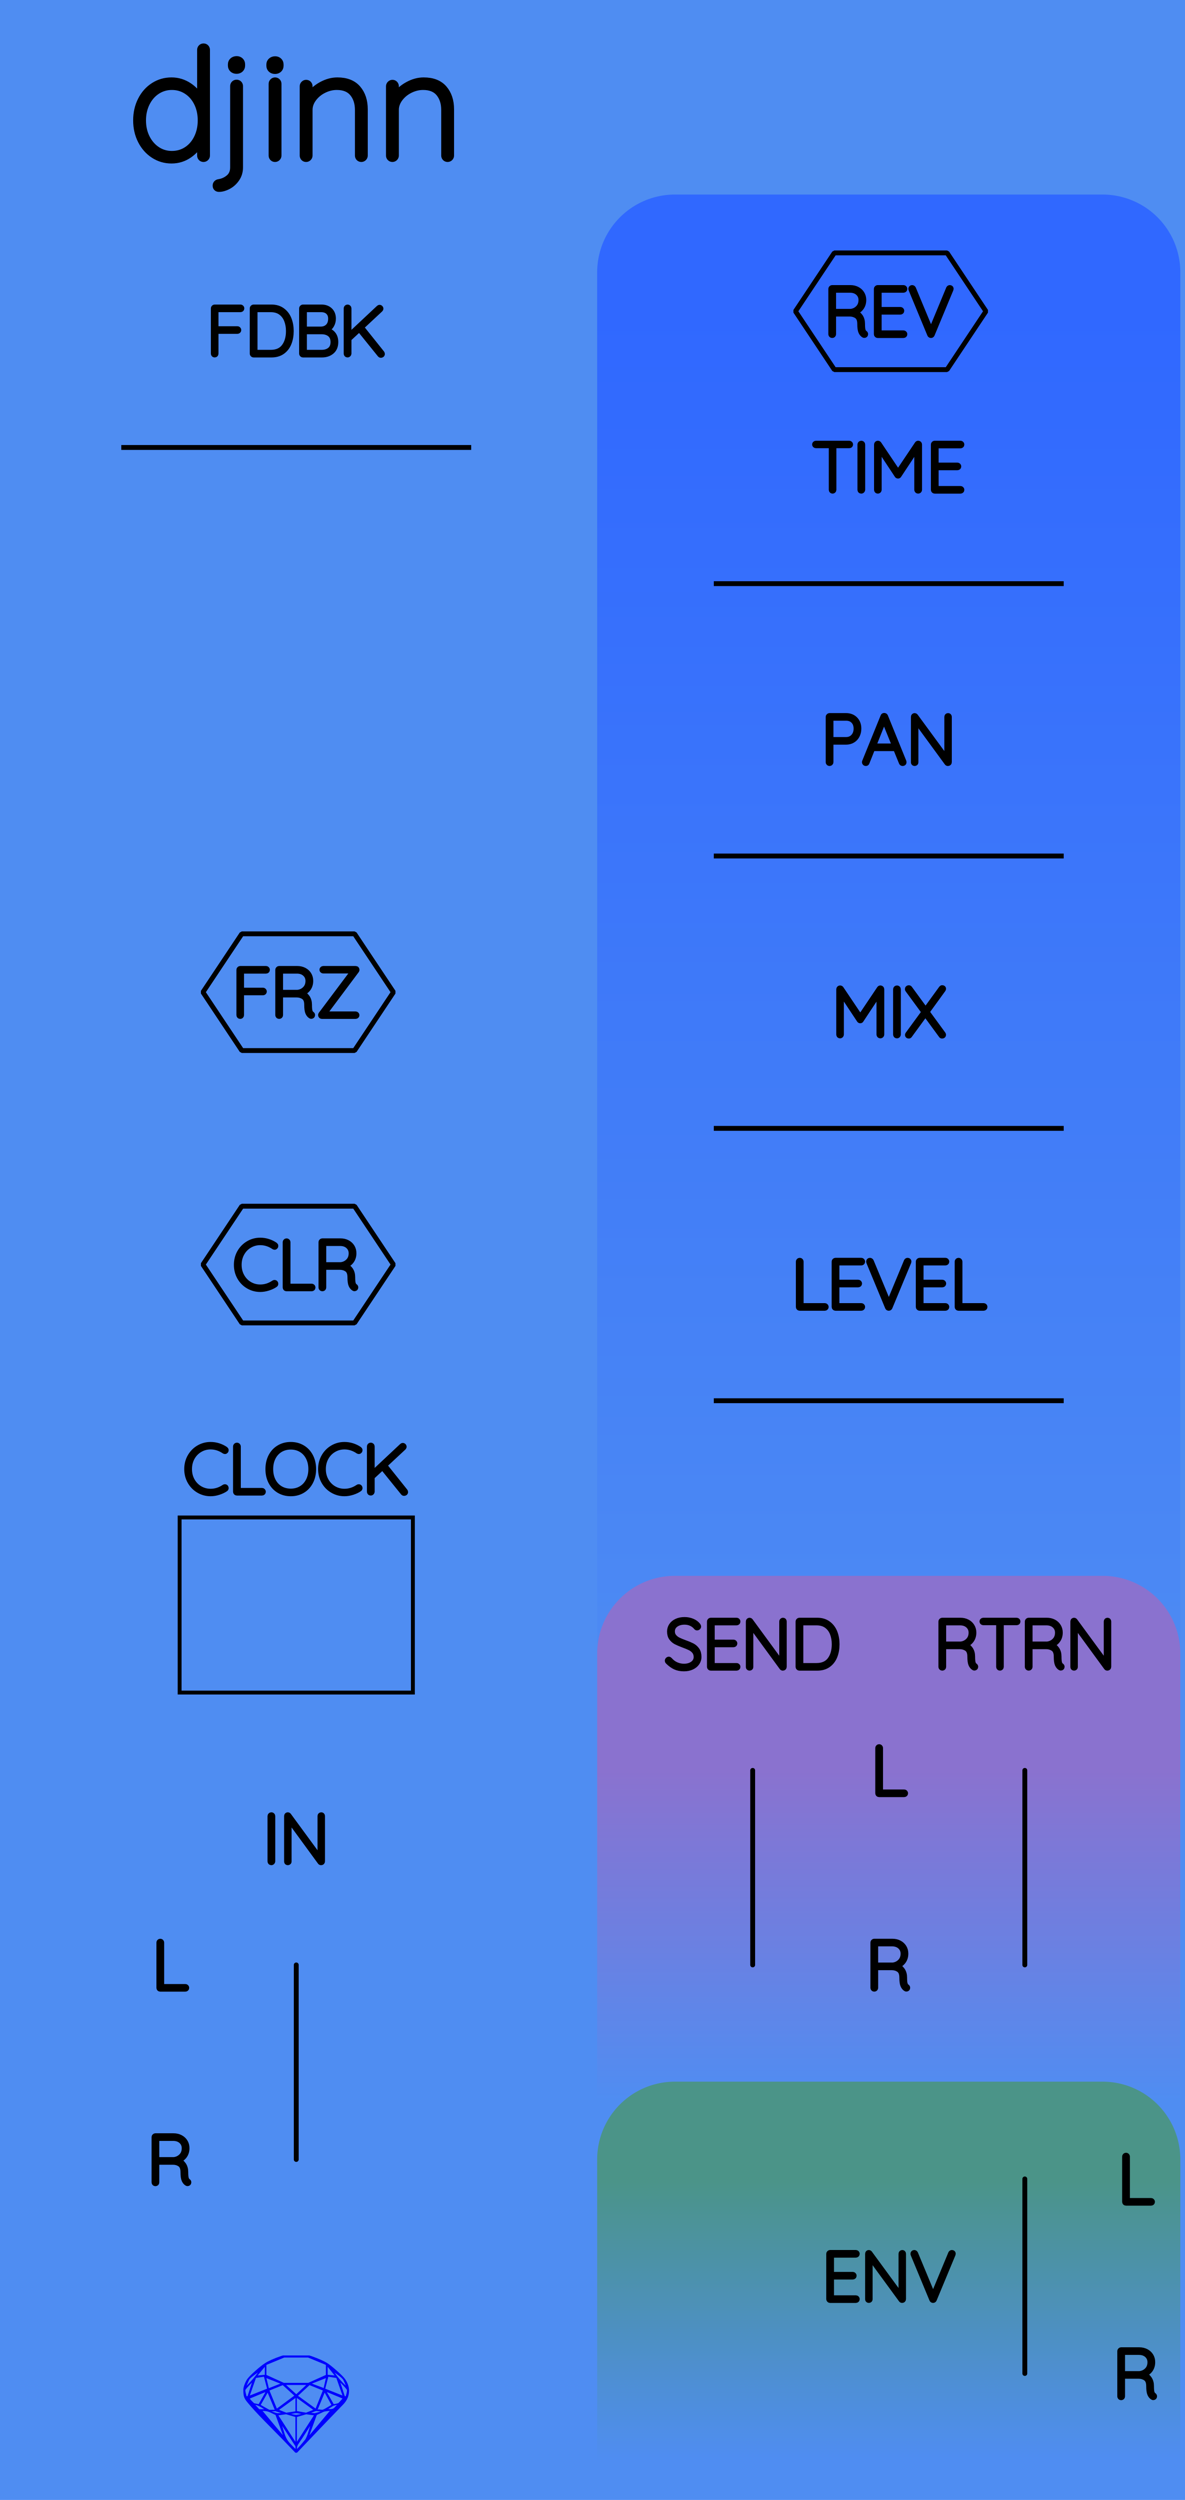 <?xml version="1.0" encoding="utf-8"?>
<svg xmlns="http://www.w3.org/2000/svg" width="60.96mm" height="128.50mm" viewBox="0 0 60.96 128.50">
    <g id="PanelLayer">
        <defs>
            <linearGradient id="gradient_controls" x1="0" y1="16" x2="0" y2="91" gradientUnits="userSpaceOnUse">
                <stop style="stop-color:#3068ff;stop-opacity:1;" offset="0" />
                <stop style="stop-color:#4f8df2;stop-opacity:1;" offset="1" />
            </linearGradient>
            <linearGradient id="gradient_send_return" x1="0" y1="91" x2="0" y2="108" gradientUnits="userSpaceOnUse">
                <stop style="stop-color:#8a72cf;stop-opacity:1;" offset="0" />
                <stop style="stop-color:#4f8df2;stop-opacity:1;" offset="1" />
            </linearGradient>
            <linearGradient id="gradient_env" x1="0" y1="112" x2="0" y2="126.5" gradientUnits="userSpaceOnUse">
                <stop style="stop-color:#4b9488;stop-opacity:1;" offset="0" />
                <stop style="stop-color:#4f8df2;stop-opacity:1;" offset="1" />
            </linearGradient>
        </defs>
        <rect id="border_rect" width="60.96" height="128.5" x="0" y="0" style="display:inline;fill:#4f8df2;fill-opacity:1;stroke:none;" />
        <path id="controls_art" d="M 30.72,91.00 L 30.72,14.00 A 4 4 0 0 1 34.72 10 L 56.72,10.00 A 4 4 0 0 1 60.72 14 L 60.72,10.00 L 60.72,91.00 z" style="fill:url(#gradient_controls);fill-opacity:1;stroke-width:0;" />
        <path id="send_return_art" d="M 30.72,108.00 L 30.72,85.00 A 4 4 0 0 1 34.72 81 L 56.72,81.00 A 4 4 0 0 1 60.72 85 L 60.72,81.00 L 60.72,108.00 z" style="fill:url(#gradient_send_return);fill-opacity:1;stroke-width:0;" />
        <path id="env_art" d="M 30.72,126.50 L 30.72,111.00 A 4 4 0 0 1 34.72 107 L 56.72,107.00 A 4 4 0 0 1 60.72 111 L 60.72,107.00 L 60.72,126.50 z" style="fill:url(#gradient_env);fill-opacity:1;stroke-width:0;" />
        <path id="model_name" d="M10.626 2.563V7.996Q10.626 8.058 10.579 8.105Q10.533 8.151 10.471 8.151Q10.401 8.151 10.358 8.105Q10.316 8.058 10.316 7.996V7.259Q10.129 7.67 9.726 7.949Q9.322 8.229 8.825 8.229Q8.321 8.229 7.91 7.961Q7.498 7.693 7.262 7.228Q7.025 6.762 7.025 6.188Q7.025 5.613 7.262 5.148Q7.498 4.682 7.91 4.418Q8.321 4.154 8.825 4.154Q9.307 4.154 9.718 4.426Q10.129 4.698 10.316 5.132V2.563Q10.316 2.501 10.358 2.455Q10.401 2.408 10.471 2.408Q10.541 2.408 10.583 2.455Q10.626 2.501 10.626 2.563ZM10.347 6.188Q10.347 5.691 10.153 5.295Q9.959 4.899 9.613 4.674Q9.268 4.449 8.841 4.449Q8.422 4.449 8.076 4.674Q7.731 4.899 7.533 5.299Q7.335 5.699 7.335 6.188Q7.335 6.684 7.533 7.08Q7.731 7.476 8.073 7.705Q8.414 7.934 8.841 7.934Q9.276 7.934 9.617 7.709Q9.959 7.484 10.153 7.084Q10.347 6.684 10.347 6.188ZM11.115 9.548V9.533Q11.115 9.478 11.154 9.436Q11.193 9.393 11.255 9.385Q11.557 9.339 11.786 9.145Q12.015 8.951 12.015 8.601V4.426Q12.015 4.364 12.058 4.317Q12.101 4.271 12.171 4.271Q12.24 4.271 12.283 4.317Q12.326 4.364 12.326 4.426V8.601Q12.326 8.927 12.155 9.176Q11.984 9.424 11.736 9.556Q11.488 9.688 11.262 9.688Q11.193 9.688 11.154 9.649Q11.115 9.61 11.115 9.548ZM11.899 3.37V3.308Q11.899 3.2 11.976 3.13Q12.054 3.06 12.178 3.06Q12.287 3.06 12.361 3.13Q12.434 3.2 12.434 3.308V3.37Q12.434 3.479 12.361 3.549Q12.287 3.619 12.171 3.619Q12.046 3.619 11.973 3.549Q11.899 3.479 11.899 3.37ZM14.15 8.151Q14.08 8.151 14.037 8.105Q13.994 8.058 13.994 7.996V4.31Q13.994 4.247 14.041 4.201Q14.088 4.154 14.15 4.154Q14.219 4.154 14.262 4.201Q14.305 4.247 14.305 4.31V7.996Q14.305 8.058 14.258 8.105Q14.212 8.151 14.15 8.151ZM13.878 3.378V3.316Q13.878 3.207 13.956 3.138Q14.033 3.068 14.157 3.068Q14.266 3.068 14.34 3.138Q14.413 3.207 14.413 3.316V3.378Q14.413 3.487 14.34 3.557Q14.266 3.627 14.15 3.627Q14.025 3.627 13.952 3.557Q13.878 3.487 13.878 3.378ZM18.744 5.621V7.996Q18.744 8.058 18.698 8.105Q18.651 8.151 18.589 8.151Q18.519 8.151 18.476 8.105Q18.434 8.058 18.434 7.996V5.652Q18.434 5.124 18.158 4.787Q17.883 4.449 17.324 4.449Q16.982 4.449 16.652 4.612Q16.323 4.775 16.113 5.055Q15.904 5.334 15.904 5.652V7.996Q15.904 8.058 15.857 8.105Q15.81 8.151 15.748 8.151Q15.678 8.151 15.636 8.105Q15.593 8.058 15.593 7.996V4.434Q15.593 4.372 15.64 4.325Q15.686 4.278 15.748 4.278Q15.818 4.278 15.861 4.325Q15.904 4.372 15.904 4.434V4.954Q16.129 4.604 16.536 4.379Q16.944 4.154 17.355 4.154Q18.046 4.154 18.395 4.562Q18.744 4.969 18.744 5.621ZM23.183 5.621V7.996Q23.183 8.058 23.137 8.105Q23.09 8.151 23.028 8.151Q22.958 8.151 22.916 8.105Q22.873 8.058 22.873 7.996V5.652Q22.873 5.124 22.598 4.787Q22.322 4.449 21.763 4.449Q21.422 4.449 21.092 4.612Q20.762 4.775 20.552 5.055Q20.343 5.334 20.343 5.652V7.996Q20.343 8.058 20.296 8.105Q20.25 8.151 20.188 8.151Q20.118 8.151 20.075 8.105Q20.032 8.058 20.032 7.996V4.434Q20.032 4.372 20.079 4.325Q20.126 4.278 20.188 4.278Q20.258 4.278 20.3 4.325Q20.343 4.372 20.343 4.434V4.954Q20.568 4.604 20.976 4.379Q21.383 4.154 21.794 4.154Q22.485 4.154 22.834 4.562Q23.183 4.969 23.183 5.621Z" style="display:inline;stroke:#000000;stroke-width:0.35;stroke-linecap:round;stroke-linejoin:bevel" />
        <path id="sapphire_gemstone" d="m 17.955,122.900 q 0,0.342 -0.243,0.631 -0.044,0.052 -0.204,0.215 -0.187,0.19 -0.785,0.813 l -1.444,1.513 q -0.019,0.003 -0.044,0.003 -0.028,0 -0.041,-0.003 -0.083,-0.083 -0.648,-0.675 -0.469,-0.474 -0.934,-0.948 -0.557,-0.568 -0.898,-0.981 -0.132,-0.16 -0.168,-0.298 -0.028,-0.102 -0.028,-0.342 0,-0.11 0.072,-0.289 0.066,-0.165 0.141,-0.265 0.119,-0.157 0.422,-0.424 0.284,-0.251 0.474,-0.375 0.273,-0.179 0.819,-0.367 0.096,-0.033 0.11,-0.033 h 1.361 q 0.011,0 0.105,0.033 0.568,0.201 0.824,0.367 0.165,0.105 0.474,0.378 0.322,0.284 0.422,0.422 0.215,0.295 0.215,0.626 z m -0.168,-0.273 q -0.033,-0.107 -0.135,-0.309 -0.072,-0.094 -0.209,-0.198 -0.119,-0.085 -0.234,-0.171 0.245,0.364 0.579,0.678 z m -0.573,-0.524 -0.358,-0.446 v 0.411 z m 0.637,0.758 q 0,-0.052 -0.342,-0.394 l 0.229,0.703 h 0.05 q 0.063,-0.218 0.063,-0.309 z m -0.232,0.273 -0.317,-0.904 -0.411,-0.063 -0.16,0.615 z m 0.003,0.154 -0.772,-0.32 h -0.03 l 0.345,0.606 q 0.08,-0.003 0.234,-0.047 0.025,-0.014 0.223,-0.24 z m -0.857,-1.05 -0.719,0.284 0.604,0.226 z m 0,-0.163 v -0.515 l -0.918,-0.38 h -1.224 l -0.918,0.38 v 0.515 l 0.898,0.408 h 1.254 z m 0.573,1.538 q -0.069,0.011 -0.198,0.052 -0.085,0.055 -0.259,0.163 0.019,0 0.063,0.003 0.041,0 0.063,0 0.119,0 0.19,-0.069 0.072,-0.072 0.141,-0.149 z m -0.289,0.003 -0.347,-0.631 -0.364,0.879 q 0.025,-0.017 0.066,-0.017 0.03,0 0.085,0.011 0.058,0.008 0.088,0.008 0.05,0 0.229,-0.107 0.229,-0.138 0.243,-0.143 z m -0.441,-0.741 -0.684,-0.276 -0.593,0.548 0.904,0.656 z m -0.854,-0.284 h -1.036 l 0.524,0.474 z m 0.75,1.367 q -0.229,-0.03 -0.229,-0.03 -0.036,0 -0.273,0.094 l 0.19,0.019 q 0.011,0 0.311,-0.083 z m -0.389,-0.088 -0.843,-0.612 v 0.675 l 0.471,0.083 z m 0.854,0.05 q -0.099,0.006 -0.295,0.039 -0.011,0.003 -0.378,0.176 -0.13,0.347 -0.38,1.042 z m -2.544,-1.397 -0.719,-0.284 0.124,0.518 z m -0.802,-0.455 v -0.411 l -0.367,0.446 z m 1.516,1.072 -0.593,-0.54 -0.684,0.276 0.38,0.929 z m 0.369,0.943 q -0.033,-0.003 -0.135,-0.025 -0.085,-0.017 -0.138,-0.017 -0.052,0 -0.138,0.017 -0.102,0.022 -0.135,0.025 0.265,0.047 0.273,0.047 0.008,0 0.273,-0.047 z m -0.309,-0.138 v -0.686 l -0.843,0.612 0.372,0.146 z m 0.951,0.207 -0.397,-0.055 -0.48,0.141 v 1.276 z m -2.888,-2.202 q -0.119,0.085 -0.234,0.174 -0.146,0.107 -0.209,0.196 -0.044,0.105 -0.135,0.314 0.369,-0.364 0.579,-0.684 z m 0.477,0.832 -0.16,-0.615 -0.411,0.063 -0.317,0.904 z m 0.394,1.083 -0.364,-0.879 -0.356,0.631 q 0.435,0.251 0.452,0.251 0.091,0 0.267,-0.003 z m 1.822,0.83 q -0.132,0.212 -0.405,0.634 -0.077,0.107 -0.22,0.328 -0.058,0.105 -0.055,0.226 0.16,-0.152 0.433,-0.496 0.077,-0.13 0.141,-0.339 0.055,-0.176 0.107,-0.353 z m -1.494,-0.661 -0.27,-0.088 -0.008,-0.011 q -0.025,0 -0.107,0.011 -0.066,0.006 -0.107,0.006 0.273,0.091 0.311,0.091 0.025,0 0.182,-0.008 z m -0.81,-1.064 h -0.03 l -0.772,0.32 q 0.066,0.097 0.223,0.24 0.077,0.014 0.234,0.047 z m -0.689,-0.502 q -0.342,0.347 -0.342,0.394 0,0.08 0.063,0.309 h 0.05 z m 2.235,3.045 v -1.276 l -0.48,-0.141 -0.397,0.055 z m -1.607,-1.676 q -0.256,-0.182 -0.458,-0.223 0.066,0.077 0.204,0.223 z m 1.61,2.045 v -0.138 l -0.684,-1.05 q 0.052,0.176 0.107,0.353 0.063,0.209 0.141,0.339 0.069,0.119 0.204,0.259 0.116,0.119 0.232,0.237 z m -0.645,-0.706 q -0.116,-0.328 -0.38,-1.042 -0.135,-0.066 -0.273,-0.13 -0.16,-0.072 -0.289,-0.072 -0.052,0 -0.11,-0.014 z" style="stroke-width:0;fill:#0000ff;stroke:#2e2114;stroke-linecap:square;stroke-opacity:1" />
        <path d="M9.608 102.178Q9.608 102.21 9.587 102.229Q9.566 102.249 9.537 102.249H8.243Q8.211 102.249 8.191 102.228Q8.172 102.207 8.172 102.178V99.85Q8.172 99.822 8.193 99.801Q8.214 99.779 8.246 99.779Q8.278 99.779 8.299 99.801Q8.32 99.822 8.32 99.85V102.108H9.537Q9.566 102.108 9.587 102.129Q9.608 102.15 9.608 102.178Z" style="stroke:#000000;stroke-width:0.25;stroke-linecap:round;stroke-linejoin:bevel" />
        <path d="M9.717 112.175Q9.717 112.207 9.698 112.226Q9.678 112.245 9.65 112.245Q9.629 112.245 9.618 112.238Q9.523 112.185 9.467 112.06Q9.41 111.935 9.41 111.649Q9.41 111.36 9.255 111.252Q9.1 111.145 8.895 111.145H8.07V112.178Q8.07 112.207 8.049 112.228Q8.027 112.249 7.996 112.249Q7.964 112.249 7.943 112.228Q7.922 112.207 7.922 112.178V109.85Q7.922 109.822 7.943 109.801Q7.964 109.779 7.992 109.779H8.923Q9.128 109.779 9.287 109.862Q9.446 109.945 9.534 110.09Q9.622 110.234 9.622 110.418Q9.622 110.654 9.497 110.824Q9.371 110.993 9.17 111.053Q9.34 111.106 9.449 111.263Q9.558 111.42 9.558 111.649Q9.558 111.885 9.588 111.979Q9.618 112.072 9.678 112.111Q9.717 112.136 9.717 112.175ZM8.941 111.004Q9.163 110.982 9.319 110.827Q9.474 110.672 9.474 110.421Q9.474 110.203 9.319 110.062Q9.163 109.921 8.906 109.921H8.07V111.004Z" style="stroke:#000000;stroke-width:0.25;stroke-linecap:round;stroke-linejoin:bevel" />
        <path d="M 15.24,101.00 L 15.24,111.00 " style="stroke:#000000;stroke-width:0.25;stroke-linecap:round;stroke-linejoin:bevel;stroke-dasharray:none" fill="none" />
        <path d="M13.961 95.749Q13.926 95.749 13.906 95.728Q13.887 95.707 13.887 95.675V93.353Q13.887 93.322 13.908 93.301Q13.929 93.279 13.961 93.279Q13.993 93.279 14.014 93.301Q14.035 93.322 14.035 93.353V95.675Q14.032 95.707 14.011 95.728Q13.989 95.749 13.961 95.749ZM16.593 93.346V95.671Q16.593 95.71 16.572 95.729Q16.551 95.749 16.519 95.749Q16.483 95.749 16.462 95.721L14.875 93.551V95.689Q14.875 95.714 14.855 95.731Q14.836 95.749 14.808 95.749Q14.776 95.749 14.758 95.731Q14.741 95.714 14.741 95.689V93.35Q14.741 93.315 14.76 93.297Q14.78 93.279 14.804 93.279Q14.836 93.279 14.857 93.304L16.459 95.488V93.346Q16.459 93.318 16.478 93.299Q16.498 93.279 16.526 93.279Q16.558 93.279 16.575 93.299Q16.593 93.318 16.593 93.346Z" style="stroke:#000000;stroke-width:0.25;stroke-linecap:round;stroke-linejoin:bevel" />
        <path d="M 38.72,91.00 L 38.72,101.00 " style="stroke:#000000;stroke-width:0.25;stroke-linecap:round;stroke-linejoin:bevel;stroke-dasharray:none" fill="none" />
        <path d="M34.346 85.414Q34.324 85.392 34.324 85.361Q34.324 85.333 34.349 85.306Q34.374 85.28 34.402 85.28Q34.434 85.28 34.462 85.311Q34.6 85.474 34.788 85.558Q34.977 85.643 35.185 85.643Q35.457 85.643 35.633 85.513Q35.81 85.382 35.81 85.167Q35.806 84.997 35.718 84.888Q35.63 84.779 35.501 84.713Q35.372 84.648 35.15 84.567Q34.907 84.475 34.771 84.405Q34.635 84.334 34.538 84.204Q34.441 84.073 34.441 83.862Q34.441 83.689 34.536 83.547Q34.631 83.406 34.808 83.325Q34.984 83.244 35.217 83.244Q35.425 83.244 35.612 83.32Q35.799 83.396 35.908 83.533Q35.944 83.583 35.944 83.608Q35.944 83.636 35.917 83.659Q35.891 83.682 35.859 83.682Q35.831 83.682 35.813 83.66Q35.714 83.533 35.559 83.459Q35.404 83.385 35.217 83.385Q34.949 83.385 34.771 83.512Q34.593 83.639 34.593 83.858Q34.593 84.01 34.679 84.115Q34.765 84.221 34.896 84.287Q35.026 84.352 35.22 84.422Q35.467 84.511 35.612 84.585Q35.757 84.659 35.859 84.8Q35.961 84.941 35.961 85.174Q35.961 85.336 35.866 85.477Q35.771 85.618 35.593 85.701Q35.414 85.784 35.185 85.784Q34.924 85.784 34.73 85.694Q34.536 85.604 34.346 85.414ZM37.965 85.678Q37.965 85.71 37.944 85.729Q37.923 85.749 37.895 85.749H36.565Q36.536 85.749 36.515 85.728Q36.494 85.707 36.494 85.678V83.35Q36.494 83.322 36.515 83.301Q36.536 83.279 36.565 83.279H37.895Q37.923 83.279 37.944 83.301Q37.965 83.322 37.965 83.35Q37.965 83.382 37.944 83.401Q37.923 83.421 37.895 83.421H36.642V84.405H37.736Q37.764 84.405 37.785 84.426Q37.806 84.447 37.806 84.475Q37.806 84.507 37.785 84.526Q37.764 84.546 37.736 84.546H36.642V85.608H37.895Q37.923 85.608 37.944 85.629Q37.965 85.65 37.965 85.678ZM40.346 83.346V85.671Q40.346 85.71 40.325 85.729Q40.304 85.749 40.272 85.749Q40.237 85.749 40.216 85.721L38.628 83.551V85.689Q38.628 85.714 38.609 85.731Q38.59 85.749 38.561 85.749Q38.529 85.749 38.512 85.731Q38.494 85.714 38.494 85.689V83.35Q38.494 83.315 38.514 83.297Q38.533 83.279 38.558 83.279Q38.59 83.279 38.611 83.304L40.212 85.488V83.346Q40.212 83.318 40.232 83.299Q40.251 83.279 40.279 83.279Q40.311 83.279 40.329 83.299Q40.346 83.318 40.346 83.346ZM43.063 84.514Q43.063 84.863 42.952 85.142Q42.84 85.421 42.611 85.585Q42.382 85.749 42.04 85.749H41.122Q41.094 85.749 41.073 85.728Q41.052 85.707 41.052 85.678V83.35Q41.052 83.322 41.073 83.301Q41.094 83.279 41.122 83.279H42.04Q42.378 83.279 42.609 83.449Q42.84 83.618 42.952 83.898Q43.063 84.179 43.063 84.514ZM42.914 84.514Q42.914 84.214 42.818 83.966Q42.721 83.717 42.518 83.569Q42.315 83.421 42.004 83.421H41.2V85.608H42.004Q42.463 85.608 42.689 85.306Q42.914 85.004 42.914 84.514Z" style="stroke:#000000;stroke-width:0.25;stroke-linecap:round;stroke-linejoin:bevel" />
        <path d="M 52.72,91.00 L 52.72,101.00 " style="stroke:#000000;stroke-width:0.25;stroke-linecap:round;stroke-linejoin:bevel;stroke-dasharray:none" fill="none" />
        <path d="M50.196 85.675Q50.196 85.707 50.176 85.726Q50.157 85.745 50.129 85.745Q50.108 85.745 50.097 85.738Q50.002 85.685 49.945 85.56Q49.889 85.435 49.889 85.149Q49.889 84.86 49.734 84.752Q49.578 84.645 49.374 84.645H48.548V85.678Q48.548 85.707 48.527 85.728Q48.506 85.749 48.474 85.749Q48.443 85.749 48.421 85.728Q48.4 85.707 48.4 85.678V83.35Q48.4 83.322 48.421 83.301Q48.443 83.279 48.471 83.279H49.402Q49.607 83.279 49.766 83.362Q49.924 83.445 50.012 83.59Q50.101 83.734 50.101 83.918Q50.101 84.154 49.975 84.324Q49.85 84.493 49.649 84.553Q49.818 84.606 49.928 84.763Q50.037 84.92 50.037 85.149Q50.037 85.385 50.067 85.479Q50.097 85.572 50.157 85.611Q50.196 85.636 50.196 85.675ZM49.42 84.504Q49.642 84.482 49.797 84.327Q49.953 84.172 49.953 83.921Q49.953 83.703 49.797 83.562Q49.642 83.421 49.385 83.421H48.548V84.504ZM52.369 83.346Q52.369 83.378 52.35 83.396Q52.33 83.413 52.298 83.413H51.512V85.678Q51.512 85.707 51.491 85.728Q51.469 85.749 51.441 85.749Q51.409 85.749 51.39 85.728Q51.371 85.707 51.371 85.678V83.413H50.584Q50.556 83.413 50.535 83.394Q50.513 83.375 50.513 83.346Q50.513 83.318 50.535 83.299Q50.556 83.279 50.584 83.279H52.298Q52.327 83.279 52.348 83.299Q52.369 83.318 52.369 83.346ZM54.641 85.675Q54.641 85.707 54.621 85.726Q54.602 85.745 54.574 85.745Q54.553 85.745 54.542 85.738Q54.447 85.685 54.39 85.56Q54.334 85.435 54.334 85.149Q54.334 84.86 54.179 84.752Q54.023 84.645 53.819 84.645H52.993V85.678Q52.993 85.707 52.972 85.728Q52.951 85.749 52.919 85.749Q52.888 85.749 52.866 85.728Q52.845 85.707 52.845 85.678V83.35Q52.845 83.322 52.866 83.301Q52.888 83.279 52.916 83.279H53.847Q54.052 83.279 54.211 83.362Q54.369 83.445 54.457 83.59Q54.546 83.734 54.546 83.918Q54.546 84.154 54.42 84.324Q54.295 84.493 54.094 84.553Q54.263 84.606 54.373 84.763Q54.482 84.92 54.482 85.149Q54.482 85.385 54.512 85.479Q54.542 85.572 54.602 85.611Q54.641 85.636 54.641 85.675ZM53.865 84.504Q54.087 84.482 54.242 84.327Q54.398 84.172 54.398 83.921Q54.398 83.703 54.242 83.562Q54.087 83.421 53.83 83.421H52.993V84.504ZM57.04 83.346V85.671Q57.04 85.71 57.019 85.729Q56.997 85.749 56.966 85.749Q56.93 85.749 56.909 85.721L55.322 83.551V85.689Q55.322 85.714 55.302 85.731Q55.283 85.749 55.255 85.749Q55.223 85.749 55.205 85.731Q55.188 85.714 55.188 85.689V83.35Q55.188 83.315 55.207 83.297Q55.227 83.279 55.251 83.279Q55.283 83.279 55.304 83.304L56.906 85.488V83.346Q56.906 83.318 56.925 83.299Q56.944 83.279 56.973 83.279Q57.005 83.279 57.022 83.299Q57.04 83.318 57.04 83.346Z" style="stroke:#000000;stroke-width:0.25;stroke-linecap:round;stroke-linejoin:bevel" />
        <path d="M46.588 92.178Q46.588 92.21 46.567 92.229Q46.545 92.249 46.517 92.249H45.223Q45.191 92.249 45.171 92.228Q45.152 92.207 45.152 92.178V89.85Q45.152 89.822 45.173 89.801Q45.194 89.779 45.226 89.779Q45.258 89.779 45.279 89.801Q45.3 89.822 45.3 89.85V92.108H46.517Q46.545 92.108 46.567 92.129Q46.588 92.15 46.588 92.178Z" style="stroke:#000000;stroke-width:0.25;stroke-linecap:round;stroke-linejoin:bevel" />
        <path d="M46.697 102.175Q46.697 102.207 46.678 102.226Q46.658 102.245 46.63 102.245Q46.609 102.245 46.598 102.238Q46.503 102.185 46.447 102.06Q46.39 101.935 46.39 101.649Q46.39 101.36 46.235 101.252Q46.08 101.145 45.875 101.145H45.05V102.178Q45.05 102.207 45.029 102.228Q45.007 102.249 44.976 102.249Q44.944 102.249 44.923 102.228Q44.902 102.207 44.902 102.178V99.85Q44.902 99.822 44.923 99.801Q44.944 99.779 44.972 99.779H45.903Q46.108 99.779 46.267 99.862Q46.426 99.945 46.514 100.09Q46.602 100.234 46.602 100.418Q46.602 100.654 46.477 100.824Q46.352 100.993 46.15 101.053Q46.32 101.106 46.429 101.263Q46.538 101.42 46.538 101.649Q46.538 101.885 46.568 101.979Q46.598 102.072 46.658 102.111Q46.697 102.136 46.697 102.175ZM45.921 101.004Q46.143 100.982 46.299 100.827Q46.454 100.672 46.454 100.421Q46.454 100.203 46.299 100.062Q46.143 99.921 45.886 99.921H45.05V101.004Z" style="stroke:#000000;stroke-width:0.25;stroke-linecap:round;stroke-linejoin:bevel" />
        <path id="env_label" d="M44.101 118.178Q44.101 118.21 44.08 118.229Q44.058 118.249 44.03 118.249H42.7Q42.672 118.249 42.651 118.228Q42.63 118.207 42.63 118.178V115.85Q42.63 115.822 42.651 115.801Q42.672 115.779 42.7 115.779H44.03Q44.058 115.779 44.08 115.801Q44.101 115.822 44.101 115.85Q44.101 115.882 44.08 115.901Q44.058 115.921 44.03 115.921H42.778V116.905H43.871Q43.9 116.905 43.921 116.926Q43.942 116.947 43.942 116.975Q43.942 117.007 43.921 117.026Q43.9 117.046 43.871 117.046H42.778V118.108H44.03Q44.058 118.108 44.08 118.129Q44.101 118.15 44.101 118.178ZM46.482 115.846V118.171Q46.482 118.21 46.461 118.229Q46.44 118.249 46.408 118.249Q46.373 118.249 46.352 118.221L44.764 116.051V118.189Q44.764 118.214 44.745 118.231Q44.725 118.249 44.697 118.249Q44.665 118.249 44.648 118.231Q44.63 118.214 44.63 118.189V115.85Q44.63 115.815 44.649 115.797Q44.669 115.779 44.693 115.779Q44.725 115.779 44.746 115.804L46.348 117.988V115.846Q46.348 115.818 46.367 115.799Q46.387 115.779 46.415 115.779Q46.447 115.779 46.464 115.799Q46.482 115.818 46.482 115.846ZM49.04 115.843Q49.04 115.857 49.033 115.878L48.066 118.203Q48.045 118.249 47.999 118.249Q47.978 118.249 47.958 118.236Q47.939 118.224 47.932 118.203L46.972 115.889Q46.962 115.868 46.962 115.846Q46.962 115.818 46.981 115.799Q47.001 115.779 47.029 115.779Q47.082 115.779 47.106 115.836L48.002 117.991L48.902 115.825Q48.927 115.779 48.969 115.779Q49.001 115.779 49.02 115.797Q49.04 115.815 49.04 115.843Z" style="stroke:#000000;stroke-width:0.25;stroke-linecap:round;stroke-linejoin:bevel" />
        <path d="M 52.72,112.00 L 52.72,122.00 " style="stroke:#000000;stroke-width:0.25;stroke-linecap:round;stroke-linejoin:bevel;stroke-dasharray:none" fill="none" />
        <path d="M59.288 113.178Q59.288 113.21 59.267 113.229Q59.245 113.249 59.217 113.249H57.923Q57.891 113.249 57.871 113.228Q57.852 113.207 57.852 113.178V110.85Q57.852 110.822 57.873 110.801Q57.894 110.779 57.926 110.779Q57.958 110.779 57.979 110.801Q58 110.822 58 110.85V113.108H59.217Q59.245 113.108 59.267 113.129Q59.288 113.15 59.288 113.178Z" style="stroke:#000000;stroke-width:0.25;stroke-linecap:round;stroke-linejoin:bevel" />
        <path d="M59.397 123.175Q59.397 123.207 59.378 123.226Q59.358 123.245 59.33 123.245Q59.309 123.245 59.298 123.238Q59.203 123.185 59.147 123.06Q59.09 122.935 59.09 122.649Q59.09 122.36 58.935 122.252Q58.78 122.145 58.575 122.145H57.75V123.178Q57.75 123.207 57.729 123.228Q57.707 123.249 57.676 123.249Q57.644 123.249 57.623 123.228Q57.602 123.207 57.602 123.178V120.85Q57.602 120.822 57.623 120.801Q57.644 120.779 57.672 120.779H58.603Q58.808 120.779 58.967 120.862Q59.126 120.945 59.214 121.09Q59.302 121.234 59.302 121.418Q59.302 121.654 59.177 121.824Q59.051 121.993 58.85 122.053Q59.02 122.106 59.129 122.263Q59.238 122.42 59.238 122.649Q59.238 122.885 59.268 122.979Q59.298 123.072 59.358 123.111Q59.397 123.136 59.397 123.175ZM58.621 122.004Q58.843 121.982 58.999 121.827Q59.154 121.672 59.154 121.421Q59.154 121.203 58.999 121.062Q58.843 120.921 58.586 120.921H57.75V122.004Z" style="stroke:#000000;stroke-width:0.25;stroke-linecap:round;stroke-linejoin:bevel" />
        <path d="M11.638 74.54Q11.638 74.569 11.624 74.586Q11.603 74.615 11.571 74.615Q11.557 74.615 11.529 74.6Q11.201 74.378 10.834 74.378Q10.537 74.378 10.289 74.525Q10.04 74.671 9.895 74.93Q9.751 75.19 9.751 75.514Q9.751 75.839 9.895 76.098Q10.04 76.357 10.289 76.504Q10.537 76.65 10.834 76.65Q11.204 76.65 11.525 76.431Q11.543 76.417 11.568 76.417Q11.603 76.417 11.624 76.445Q11.638 76.463 11.638 76.488Q11.638 76.523 11.61 76.544Q11.472 76.643 11.255 76.714Q11.038 76.784 10.834 76.784Q10.499 76.784 10.216 76.618Q9.934 76.453 9.768 76.162Q9.603 75.87 9.603 75.514Q9.603 75.158 9.768 74.867Q9.934 74.576 10.216 74.41Q10.499 74.244 10.834 74.244Q11.046 74.244 11.245 74.308Q11.444 74.371 11.606 74.484Q11.638 74.509 11.638 74.54ZM13.55 76.678Q13.55 76.71 13.529 76.729Q13.508 76.749 13.48 76.749H12.185Q12.153 76.749 12.134 76.728Q12.114 76.707 12.114 76.678V74.35Q12.114 74.322 12.136 74.301Q12.157 74.279 12.188 74.279Q12.22 74.279 12.241 74.301Q12.263 74.322 12.263 74.35V76.608H13.48Q13.508 76.608 13.529 76.629Q13.55 76.65 13.55 76.678ZM14.958 76.784Q14.616 76.784 14.348 76.624Q14.079 76.463 13.929 76.174Q13.78 75.885 13.78 75.514Q13.78 75.144 13.929 74.854Q14.079 74.565 14.348 74.405Q14.616 74.244 14.958 74.244Q15.3 74.244 15.568 74.405Q15.836 74.565 15.986 74.854Q16.136 75.144 16.136 75.514Q16.136 75.885 15.986 76.174Q15.836 76.463 15.568 76.624Q15.3 76.784 14.958 76.784ZM14.958 74.385Q14.658 74.385 14.423 74.526Q14.189 74.667 14.058 74.925Q13.928 75.183 13.928 75.514Q13.928 75.846 14.058 76.103Q14.189 76.361 14.423 76.502Q14.658 76.643 14.958 76.643Q15.258 76.643 15.492 76.502Q15.727 76.361 15.857 76.103Q15.988 75.846 15.988 75.514Q15.988 75.183 15.857 74.925Q15.727 74.667 15.492 74.526Q15.258 74.385 14.958 74.385ZM18.524 74.54Q18.524 74.569 18.51 74.586Q18.489 74.615 18.457 74.615Q18.443 74.615 18.415 74.6Q18.087 74.378 17.72 74.378Q17.424 74.378 17.175 74.525Q16.926 74.671 16.782 74.93Q16.637 75.19 16.637 75.514Q16.637 75.839 16.782 76.098Q16.926 76.357 17.175 76.504Q17.424 76.65 17.72 76.65Q18.09 76.65 18.412 76.431Q18.429 76.417 18.454 76.417Q18.489 76.417 18.51 76.445Q18.524 76.463 18.524 76.488Q18.524 76.523 18.496 76.544Q18.359 76.643 18.142 76.714Q17.925 76.784 17.72 76.784Q17.385 76.784 17.103 76.618Q16.82 76.453 16.655 76.162Q16.489 75.87 16.489 75.514Q16.489 75.158 16.655 74.867Q16.82 74.576 17.103 74.41Q17.385 74.244 17.72 74.244Q17.932 74.244 18.131 74.308Q18.33 74.371 18.493 74.484Q18.524 74.509 18.524 74.54ZM20.867 76.692Q20.867 76.731 20.84 76.749Q20.814 76.766 20.786 76.766Q20.757 76.766 20.736 76.742L19.678 75.433L19.149 75.923V76.675Q19.145 76.707 19.124 76.728Q19.103 76.749 19.075 76.749Q19.039 76.749 19.02 76.728Q19.001 76.707 19.001 76.675V74.353Q19.001 74.322 19.022 74.301Q19.043 74.279 19.075 74.279Q19.106 74.279 19.128 74.301Q19.149 74.322 19.149 74.353V75.743L20.673 74.315Q20.694 74.293 20.722 74.293Q20.75 74.293 20.772 74.315Q20.793 74.336 20.793 74.364Q20.793 74.392 20.772 74.413L19.794 75.324L20.849 76.643Q20.867 76.668 20.867 76.692Z" style="stroke:#000000;stroke-width:0.25;stroke-linecap:round;stroke-linejoin:bevel" />
        <rect x="9.24" y="78" width="12" height="9" stroke="black" stroke-width="0.2" fill="none" />
        <path d="M 36.72,30.00 L 54.72,30.00 z " style="stroke:#000000;stroke-width:0.25;stroke-linecap:round;stroke-linejoin:bevel;stroke-dasharray:none" />
        <path d="M43.759 22.846Q43.759 22.878 43.739 22.896Q43.72 22.913 43.688 22.913H42.901V25.178Q42.901 25.206 42.88 25.228Q42.859 25.249 42.831 25.249Q42.799 25.249 42.78 25.228Q42.76 25.206 42.76 25.178V22.913H41.974Q41.945 22.913 41.924 22.894Q41.903 22.875 41.903 22.846Q41.903 22.818 41.924 22.799Q41.945 22.779 41.974 22.779H43.688Q43.716 22.779 43.737 22.799Q43.759 22.818 43.759 22.846ZM44.309 25.249Q44.274 25.249 44.254 25.228Q44.235 25.206 44.235 25.175V22.854Q44.235 22.822 44.256 22.801Q44.277 22.779 44.309 22.779Q44.341 22.779 44.362 22.801Q44.383 22.822 44.383 22.854V25.175Q44.379 25.206 44.358 25.228Q44.337 25.249 44.309 25.249ZM47.307 22.85V25.178Q47.307 25.206 47.285 25.228Q47.262 25.249 47.233 25.249Q47.202 25.249 47.181 25.228Q47.159 25.206 47.159 25.178V23.069L46.249 24.445Q46.231 24.473 46.2 24.473Q46.161 24.473 46.143 24.445L45.23 23.065V25.178Q45.23 25.206 45.209 25.228Q45.187 25.249 45.159 25.249Q45.127 25.249 45.108 25.228Q45.089 25.206 45.089 25.178V22.85Q45.089 22.825 45.108 22.802Q45.127 22.779 45.156 22.779Q45.201 22.779 45.223 22.811L46.2 24.265L47.177 22.811Q47.205 22.772 47.244 22.779Q47.272 22.783 47.29 22.802Q47.307 22.822 47.307 22.85ZM49.484 25.178Q49.484 25.21 49.463 25.229Q49.442 25.249 49.414 25.249H48.084Q48.055 25.249 48.034 25.228Q48.013 25.206 48.013 25.178V22.85Q48.013 22.822 48.034 22.801Q48.055 22.779 48.084 22.779H49.414Q49.442 22.779 49.463 22.801Q49.484 22.822 49.484 22.85Q49.484 22.882 49.463 22.901Q49.442 22.921 49.414 22.921H48.161V23.905H49.255Q49.283 23.905 49.304 23.926Q49.325 23.947 49.325 23.975Q49.325 24.007 49.304 24.026Q49.283 24.046 49.255 24.046H48.161V25.108H49.414Q49.442 25.108 49.463 25.129Q49.484 25.15 49.484 25.178Z" style="stroke:#000000;stroke-width:0.25;stroke-linecap:round;stroke-linejoin:bevel" />
        <path d="M44.533 17.175Q44.533 17.206 44.514 17.226Q44.494 17.245 44.466 17.245Q44.445 17.245 44.434 17.238Q44.339 17.185 44.282 17.06Q44.226 16.935 44.226 16.649Q44.226 16.36 44.071 16.252Q43.916 16.145 43.711 16.145H42.885V17.178Q42.885 17.206 42.864 17.228Q42.843 17.249 42.811 17.249Q42.78 17.249 42.758 17.228Q42.737 17.206 42.737 17.178V14.85Q42.737 14.822 42.758 14.801Q42.78 14.779 42.808 14.779H43.739Q43.944 14.779 44.102 14.862Q44.261 14.945 44.349 15.09Q44.438 15.235 44.438 15.418Q44.438 15.654 44.312 15.824Q44.187 15.993 43.986 16.053Q44.155 16.106 44.265 16.263Q44.374 16.42 44.374 16.649Q44.374 16.886 44.404 16.979Q44.434 17.072 44.494 17.111Q44.533 17.136 44.533 17.175ZM43.757 16.003Q43.979 15.982 44.134 15.827Q44.289 15.672 44.289 15.421Q44.289 15.203 44.134 15.062Q43.979 14.921 43.721 14.921H42.885V16.003ZM46.551 17.178Q46.551 17.21 46.53 17.229Q46.508 17.249 46.48 17.249H45.15Q45.122 17.249 45.101 17.228Q45.08 17.206 45.08 17.178V14.85Q45.08 14.822 45.101 14.801Q45.122 14.779 45.15 14.779H46.48Q46.508 14.779 46.53 14.801Q46.551 14.822 46.551 14.85Q46.551 14.882 46.53 14.901Q46.508 14.921 46.48 14.921H45.228V15.905H46.322Q46.35 15.905 46.371 15.926Q46.392 15.947 46.392 15.975Q46.392 16.007 46.371 16.026Q46.35 16.046 46.322 16.046H45.228V17.108H46.48Q46.508 17.108 46.53 17.129Q46.551 17.15 46.551 17.178ZM48.932 14.843Q48.932 14.857 48.925 14.878L47.958 17.203Q47.937 17.249 47.891 17.249Q47.87 17.249 47.851 17.236Q47.831 17.224 47.824 17.203L46.865 14.889Q46.854 14.868 46.854 14.846Q46.854 14.818 46.874 14.799Q46.893 14.779 46.921 14.779Q46.974 14.779 46.999 14.836L47.895 16.991L48.794 14.825Q48.819 14.779 48.861 14.779Q48.893 14.779 48.913 14.797Q48.932 14.815 48.932 14.843Z" style="stroke:#000000;stroke-width:0.25;stroke-linecap:round;stroke-linejoin:bevel" />
        <path d="M 40.92,16.00 L 42.92,13.00 L 48.72,13.00 L 50.72,16.00 L 48.72,19.00 L 42.92,19.00 z " style="stroke:#000000;stroke-width:0.25;stroke-linecap:round;stroke-linejoin:bevel;stroke-dasharray:none" fill="none" />
        <path d="M 6.24,23.00 L 24.24,23.00 z " style="stroke:#000000;stroke-width:0.25;stroke-linecap:round;stroke-linejoin:bevel;stroke-dasharray:none" />
        <path d="M12.444 15.85Q12.444 15.882 12.423 15.901Q12.402 15.921 12.374 15.921H11.114V16.894H12.215Q12.243 16.894 12.264 16.915Q12.286 16.936 12.286 16.965Q12.286 16.997 12.264 17.016Q12.243 17.035 12.215 17.035H11.114V18.178Q11.114 18.206 11.095 18.228Q11.075 18.249 11.044 18.249Q11.012 18.249 10.993 18.228Q10.973 18.206 10.973 18.178V15.85Q10.973 15.822 10.994 15.801Q11.015 15.779 11.044 15.779H12.374Q12.402 15.779 12.423 15.801Q12.444 15.822 12.444 15.85ZM14.984 17.014Q14.984 17.363 14.873 17.642Q14.762 17.921 14.533 18.085Q14.303 18.249 13.961 18.249H13.044Q13.016 18.249 12.995 18.228Q12.973 18.206 12.973 18.178V15.85Q12.973 15.822 12.995 15.801Q13.016 15.779 13.044 15.779H13.961Q14.3 15.779 14.531 15.949Q14.762 16.118 14.873 16.398Q14.984 16.679 14.984 17.014ZM14.836 17.014Q14.836 16.714 14.739 16.465Q14.642 16.217 14.439 16.069Q14.236 15.921 13.926 15.921H13.122V18.108H13.926Q14.384 18.108 14.61 17.806Q14.836 17.505 14.836 17.014ZM17.277 17.582Q17.277 17.903 17.074 18.076Q16.872 18.249 16.558 18.249H15.584Q15.556 18.249 15.535 18.228Q15.513 18.206 15.513 18.178V15.85Q15.513 15.822 15.535 15.801Q15.556 15.779 15.584 15.779H16.533Q16.815 15.779 16.985 15.942Q17.154 16.104 17.154 16.379Q17.154 16.577 17.055 16.737Q16.956 16.898 16.78 16.958Q17.006 17 17.142 17.162Q17.277 17.325 17.277 17.582ZM16.515 15.921H15.662V16.912H16.515Q16.734 16.908 16.87 16.769Q17.006 16.63 17.006 16.376Q17.006 16.167 16.877 16.044Q16.748 15.921 16.515 15.921ZM17.129 17.582Q17.129 17.321 16.967 17.189Q16.805 17.056 16.54 17.056H15.662V18.108H16.54Q16.805 18.108 16.967 17.975Q17.129 17.843 17.129 17.582ZM19.673 18.192Q19.673 18.231 19.646 18.249Q19.62 18.267 19.591 18.267Q19.563 18.267 19.542 18.242L18.484 16.933L17.955 17.423V18.175Q17.951 18.206 17.93 18.228Q17.909 18.249 17.881 18.249Q17.845 18.249 17.826 18.228Q17.806 18.206 17.806 18.175V15.854Q17.806 15.822 17.828 15.801Q17.849 15.779 17.881 15.779Q17.912 15.779 17.933 15.801Q17.955 15.822 17.955 15.854V17.243L19.479 15.815Q19.5 15.793 19.528 15.793Q19.556 15.793 19.577 15.815Q19.599 15.836 19.599 15.864Q19.599 15.892 19.577 15.913L18.6 16.824L19.655 18.143Q19.673 18.168 19.673 18.192Z" style="stroke:#000000;stroke-width:0.25;stroke-linecap:round;stroke-linejoin:bevel" />
        <path d="M 36.72,44.00 L 54.72,44.00 z " style="stroke:#000000;stroke-width:0.25;stroke-linecap:round;stroke-linejoin:bevel;stroke-dasharray:none" />
        <path d="M44.185 37.453Q44.185 37.651 44.102 37.811Q44.02 37.972 43.868 38.062Q43.716 38.152 43.519 38.152H42.75V39.178Q42.75 39.206 42.727 39.228Q42.704 39.249 42.675 39.249Q42.644 39.249 42.623 39.228Q42.601 39.206 42.601 39.178V36.85Q42.601 36.822 42.623 36.801Q42.644 36.779 42.672 36.779H43.519Q43.819 36.779 44.002 36.966Q44.185 37.153 44.185 37.453ZM44.037 37.453Q44.037 37.21 43.898 37.065Q43.759 36.92 43.519 36.92H42.75V38.011H43.519Q43.755 38.011 43.896 37.854Q44.037 37.697 44.037 37.453ZM46.51 39.182Q46.51 39.214 46.489 39.231Q46.468 39.249 46.436 39.249Q46.411 39.249 46.392 39.236Q46.373 39.224 46.366 39.203L46.069 38.476L46.073 38.483H44.891L44.605 39.203Q44.588 39.249 44.542 39.249Q44.51 39.249 44.491 39.231Q44.471 39.214 44.468 39.189Q44.464 39.175 44.471 39.154L45.42 36.818Q45.431 36.79 45.447 36.781Q45.462 36.772 45.487 36.772Q45.54 36.772 45.558 36.818L46.507 39.154Q46.51 39.164 46.51 39.182ZM44.947 38.342H46.016L45.477 37.012ZM48.839 36.846V39.171Q48.839 39.21 48.817 39.229Q48.796 39.249 48.764 39.249Q48.729 39.249 48.708 39.221L47.12 37.051V39.189Q47.12 39.214 47.101 39.231Q47.082 39.249 47.053 39.249Q47.022 39.249 47.004 39.231Q46.986 39.214 46.986 39.189V36.85Q46.986 36.815 47.006 36.797Q47.025 36.779 47.05 36.779Q47.082 36.779 47.103 36.804L48.705 38.988V36.846Q48.705 36.818 48.724 36.799Q48.743 36.779 48.772 36.779Q48.803 36.779 48.821 36.799Q48.839 36.818 48.839 36.846Z" style="stroke:#000000;stroke-width:0.25;stroke-linecap:round;stroke-linejoin:bevel" />
        <path d="M 36.72,58.00 L 54.72,58.00 z " style="stroke:#000000;stroke-width:0.25;stroke-linecap:round;stroke-linejoin:bevel;stroke-dasharray:none" />
        <path d="M45.364 50.85V53.178Q45.364 53.206 45.341 53.228Q45.318 53.249 45.29 53.249Q45.258 53.249 45.237 53.228Q45.215 53.206 45.215 53.178V51.069L44.305 52.444Q44.288 52.473 44.256 52.473Q44.217 52.473 44.2 52.444L43.286 51.065V53.178Q43.286 53.206 43.265 53.228Q43.243 53.249 43.215 53.249Q43.184 53.249 43.164 53.228Q43.145 53.206 43.145 53.178V50.85Q43.145 50.825 43.164 50.802Q43.184 50.779 43.212 50.779Q43.258 50.779 43.279 50.811L44.256 52.265L45.233 50.811Q45.261 50.772 45.3 50.779Q45.328 50.783 45.346 50.802Q45.364 50.822 45.364 50.85ZM46.143 53.249Q46.108 53.249 46.089 53.228Q46.069 53.206 46.069 53.175V50.853Q46.069 50.822 46.09 50.801Q46.112 50.779 46.143 50.779Q46.175 50.779 46.196 50.801Q46.217 50.822 46.217 50.853V53.175Q46.214 53.206 46.193 53.228Q46.172 53.249 46.143 53.249ZM48.525 53.147Q48.542 53.171 48.542 53.189Q48.542 53.221 48.521 53.24Q48.5 53.259 48.468 53.259Q48.429 53.259 48.412 53.231L47.604 52.13L46.8 53.231Q46.782 53.259 46.747 53.259Q46.715 53.259 46.697 53.24Q46.68 53.221 46.68 53.199Q46.68 53.182 46.697 53.154L47.526 52.021L46.69 50.882Q46.676 50.864 46.676 50.839Q46.676 50.808 46.697 50.788Q46.718 50.769 46.747 50.769Q46.789 50.769 46.807 50.797L47.614 51.901L48.419 50.794Q48.44 50.765 48.472 50.765Q48.503 50.765 48.523 50.781Q48.542 50.797 48.542 50.822Q48.542 50.846 48.525 50.871L47.696 52.014Z" style="stroke:#000000;stroke-width:0.25;stroke-linecap:round;stroke-linejoin:bevel" />
        <path d="M 36.72,72.00 L 54.72,72.00 z " style="stroke:#000000;stroke-width:0.25;stroke-linecap:round;stroke-linejoin:bevel;stroke-dasharray:none" />
        <path d="M42.503 67.178Q42.503 67.21 42.481 67.229Q42.46 67.249 42.432 67.249H41.137Q41.106 67.249 41.086 67.228Q41.067 67.207 41.067 67.178V64.85Q41.067 64.822 41.088 64.801Q41.109 64.779 41.141 64.779Q41.173 64.779 41.194 64.801Q41.215 64.822 41.215 64.85V67.108H42.432Q42.46 67.108 42.481 67.129Q42.503 67.15 42.503 67.178ZM44.379 67.178Q44.379 67.21 44.358 67.229Q44.337 67.249 44.309 67.249H42.979Q42.951 67.249 42.929 67.228Q42.908 67.207 42.908 67.178V64.85Q42.908 64.822 42.929 64.801Q42.951 64.779 42.979 64.779H44.309Q44.337 64.779 44.358 64.801Q44.379 64.822 44.379 64.85Q44.379 64.882 44.358 64.901Q44.337 64.921 44.309 64.921H43.056V65.905H44.15Q44.178 65.905 44.2 65.926Q44.221 65.947 44.221 65.975Q44.221 66.007 44.2 66.026Q44.178 66.046 44.15 66.046H43.056V67.108H44.309Q44.337 67.108 44.358 67.129Q44.379 67.15 44.379 67.178ZM46.761 64.843Q46.761 64.857 46.754 64.878L45.787 67.203Q45.766 67.249 45.72 67.249Q45.699 67.249 45.679 67.237Q45.66 67.224 45.653 67.203L44.693 64.889Q44.683 64.868 44.683 64.846Q44.683 64.818 44.702 64.799Q44.722 64.779 44.75 64.779Q44.803 64.779 44.828 64.836L45.724 66.991L46.623 64.825Q46.648 64.779 46.69 64.779Q46.722 64.779 46.741 64.797Q46.761 64.815 46.761 64.843ZM48.708 67.178Q48.708 67.21 48.687 67.229Q48.666 67.249 48.638 67.249H47.307Q47.279 67.249 47.258 67.228Q47.237 67.207 47.237 67.178V64.85Q47.237 64.822 47.258 64.801Q47.279 64.779 47.307 64.779H48.638Q48.666 64.779 48.687 64.801Q48.708 64.822 48.708 64.85Q48.708 64.882 48.687 64.901Q48.666 64.921 48.638 64.921H47.385V65.905H48.479Q48.507 65.905 48.528 65.926Q48.549 65.947 48.549 65.975Q48.549 66.007 48.528 66.026Q48.507 66.046 48.479 66.046H47.385V67.108H48.638Q48.666 67.108 48.687 67.129Q48.708 67.15 48.708 67.178ZM50.673 67.178Q50.673 67.21 50.652 67.229Q50.631 67.249 50.602 67.249H49.308Q49.276 67.249 49.257 67.228Q49.237 67.207 49.237 67.178V64.85Q49.237 64.822 49.258 64.801Q49.279 64.779 49.311 64.779Q49.343 64.779 49.364 64.801Q49.385 64.822 49.385 64.85V67.108H50.602Q50.631 67.108 50.652 67.129Q50.673 67.15 50.673 67.178Z" style="stroke:#000000;stroke-width:0.25;stroke-linecap:round;stroke-linejoin:bevel" />
        <path d="M13.758 49.85Q13.758 49.882 13.737 49.901Q13.716 49.92 13.688 49.92H12.428V50.894H13.529Q13.557 50.894 13.578 50.915Q13.6 50.937 13.6 50.965Q13.6 50.996 13.578 51.016Q13.557 51.035 13.529 51.035H12.428V52.178Q12.428 52.206 12.409 52.228Q12.39 52.249 12.358 52.249Q12.326 52.249 12.307 52.228Q12.287 52.206 12.287 52.178V49.85Q12.287 49.822 12.308 49.801Q12.33 49.779 12.358 49.779H13.688Q13.716 49.779 13.737 49.801Q13.758 49.822 13.758 49.85ZM16.083 52.175Q16.083 52.206 16.064 52.226Q16.044 52.245 16.016 52.245Q15.995 52.245 15.984 52.238Q15.889 52.185 15.833 52.06Q15.776 51.935 15.776 51.649Q15.776 51.36 15.621 51.252Q15.466 51.145 15.261 51.145H14.436V52.178Q14.436 52.206 14.415 52.228Q14.393 52.249 14.362 52.249Q14.33 52.249 14.309 52.228Q14.287 52.206 14.287 52.178V49.85Q14.287 49.822 14.309 49.801Q14.33 49.779 14.358 49.779H15.289Q15.494 49.779 15.653 49.862Q15.812 49.945 15.9 50.09Q15.988 50.234 15.988 50.418Q15.988 50.654 15.863 50.824Q15.737 50.993 15.536 51.053Q15.706 51.106 15.815 51.263Q15.924 51.42 15.924 51.649Q15.924 51.886 15.954 51.979Q15.984 52.072 16.044 52.111Q16.083 52.136 16.083 52.175ZM15.307 51.004Q15.529 50.982 15.684 50.827Q15.84 50.672 15.84 50.421Q15.84 50.203 15.684 50.062Q15.529 49.92 15.272 49.92H14.436V51.004ZM18.366 52.182Q18.366 52.21 18.344 52.229Q18.323 52.249 18.295 52.249H16.559Q16.528 52.249 16.508 52.226Q16.489 52.203 16.489 52.175Q16.489 52.15 16.503 52.132L18.168 49.913H16.63Q16.602 49.913 16.581 49.894Q16.559 49.875 16.559 49.846Q16.559 49.818 16.581 49.799Q16.602 49.779 16.63 49.779H18.288Q18.33 49.779 18.35 49.801Q18.369 49.822 18.369 49.85Q18.369 49.875 18.355 49.892L16.693 52.115H18.295Q18.323 52.115 18.344 52.136Q18.366 52.157 18.366 52.182Z" style="stroke:#000000;stroke-width:0.25;stroke-linecap:round;stroke-linejoin:bevel" />
        <path d="M 10.44,51.00 L 12.44,48.00 L 18.24,48.00 L 20.24,51.00 L 18.24,54.00 L 12.44,54.00 z " style="stroke:#000000;stroke-width:0.25;stroke-linecap:round;stroke-linejoin:bevel;stroke-dasharray:none" fill="none" />
        <path d="M14.192 64.04Q14.192 64.069 14.178 64.086Q14.157 64.115 14.125 64.115Q14.111 64.115 14.083 64.1Q13.755 63.878 13.388 63.878Q13.092 63.878 12.843 64.025Q12.594 64.171 12.45 64.43Q12.305 64.69 12.305 65.014Q12.305 65.339 12.45 65.598Q12.594 65.857 12.843 66.004Q13.092 66.15 13.388 66.15Q13.758 66.15 14.079 65.931Q14.097 65.917 14.122 65.917Q14.157 65.917 14.178 65.945Q14.192 65.963 14.192 65.988Q14.192 66.023 14.164 66.044Q14.026 66.143 13.809 66.214Q13.592 66.284 13.388 66.284Q13.053 66.284 12.771 66.118Q12.488 65.953 12.322 65.662Q12.157 65.37 12.157 65.014Q12.157 64.658 12.322 64.367Q12.488 64.076 12.771 63.91Q13.053 63.744 13.388 63.744Q13.6 63.744 13.799 63.808Q13.998 63.871 14.161 63.984Q14.192 64.009 14.192 64.04ZM16.104 66.178Q16.104 66.21 16.083 66.229Q16.062 66.249 16.034 66.249H14.739Q14.707 66.249 14.688 66.228Q14.668 66.207 14.668 66.178V63.85Q14.668 63.822 14.69 63.801Q14.711 63.779 14.743 63.779Q14.774 63.779 14.796 63.801Q14.817 63.822 14.817 63.85V66.108H16.034Q16.062 66.108 16.083 66.129Q16.104 66.15 16.104 66.178ZM18.306 66.175Q18.306 66.207 18.286 66.226Q18.267 66.245 18.239 66.245Q18.217 66.245 18.207 66.238Q18.112 66.185 18.055 66.06Q17.999 65.935 17.999 65.649Q17.999 65.36 17.843 65.252Q17.688 65.145 17.484 65.145H16.658V66.178Q16.658 66.207 16.637 66.228Q16.616 66.249 16.584 66.249Q16.552 66.249 16.531 66.228Q16.51 66.207 16.51 66.178V63.85Q16.51 63.822 16.531 63.801Q16.552 63.779 16.581 63.779H17.512Q17.716 63.779 17.875 63.862Q18.034 63.945 18.122 64.09Q18.21 64.234 18.21 64.418Q18.21 64.654 18.085 64.824Q17.96 64.993 17.759 65.053Q17.928 65.106 18.038 65.263Q18.147 65.42 18.147 65.649Q18.147 65.885 18.177 65.979Q18.207 66.072 18.267 66.111Q18.306 66.136 18.306 66.175ZM17.529 65.004Q17.752 64.982 17.907 64.827Q18.062 64.672 18.062 64.421Q18.062 64.203 17.907 64.062Q17.752 63.92 17.494 63.92H16.658V65.004Z" style="stroke:#000000;stroke-width:0.25;stroke-linecap:round;stroke-linejoin:bevel" />
        <path d="M 10.44,65.00 L 12.44,62.00 L 18.24,62.00 L 20.24,65.00 L 18.24,68.00 L 12.44,68.00 z " style="stroke:#000000;stroke-width:0.25;stroke-linecap:round;stroke-linejoin:bevel;stroke-dasharray:none" fill="none" />
    </g>
</svg>
